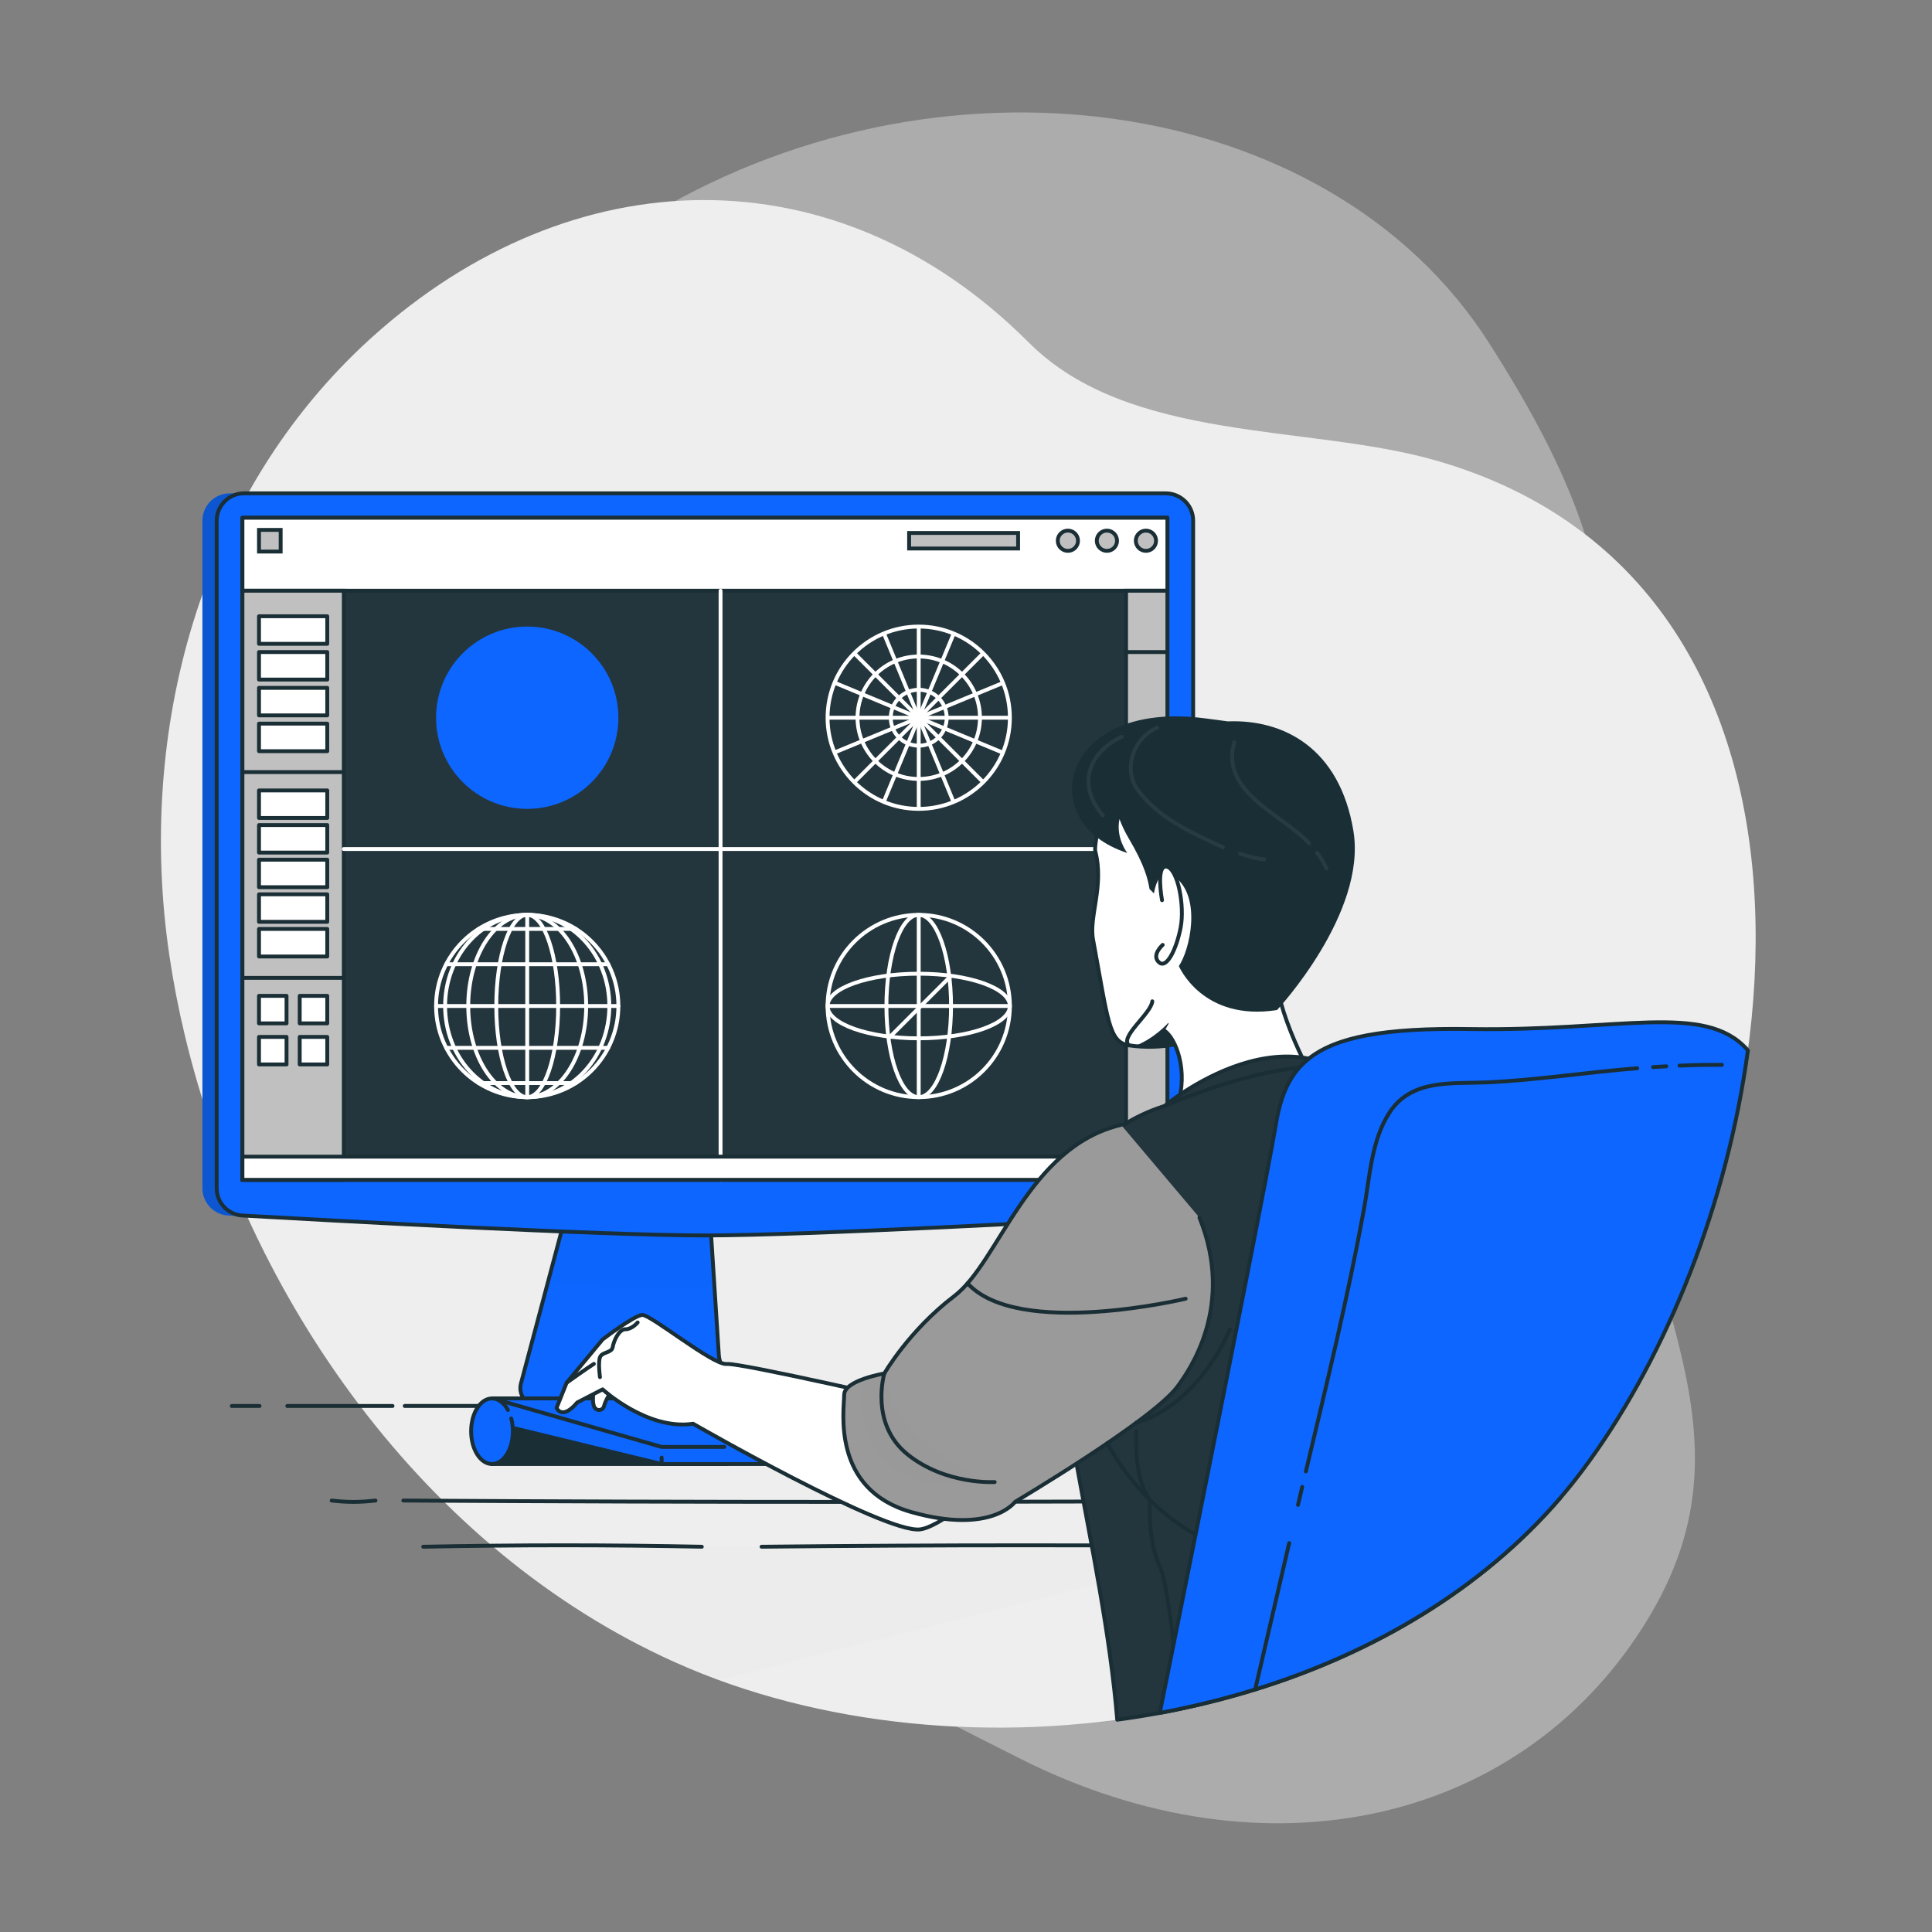 <svg width="667" height="667" viewBox="0 0 667 667" fill="none" xmlns="http://www.w3.org/2000/svg">
<rect x="0" y="0" width="667" height="667" fill="#808080" stroke="none"/>
<g clip-path="url(#clip0_8:5)">
<g opacity="0.7">
<g opacity="0.7">
<path opacity="0.7" d="M90.575 222.781C90.575 222.781 53.406 318.764 105.638 415.452C157.868 512.141 265.476 563.188 351.596 606.851C437.716 650.512 527.144 629.249 569.642 557.733C612.138 486.217 553.848 435.161 553.779 333.175C553.711 231.188 569.042 204.187 513.828 118.023C458.615 31.86 323.083 12.789 220.63 76.695C118.174 140.6 90.575 222.781 90.575 222.781Z" fill="white"/>
</g>
</g>
<path d="M127.813 116.986C128.061 116.76 128.31 116.535 128.559 116.31C197.318 54.396 288.646 51.606 355.177 118.252C389.854 152.988 451.427 146.342 495.479 158.906C647.371 202.226 621.11 408.312 546.081 507.934C478.374 597.832 331.671 618.142 233.106 573.91C146.494 535.042 85.508 448.21 63.804 357.418C61.627 348.314 59.838 339.116 58.47 329.855C47.053 252.566 68.982 170.483 127.813 116.986Z" fill="#EEEEEE"/>
<g opacity="0.3">
<g opacity="0.3">
<g opacity="0.3">
<g opacity="0.7">
<g opacity="0.7">
<path opacity="0.7" d="M429.293 533.987L248.253 580.054C243.093 578.174 238.04 576.12 233.106 573.906C210.293 563.667 189.266 550.107 170.253 534.014C170.24 534.014 170.24 534.014 170.226 533.987H429.293Z" fill="black"/>
</g>
</g>
</g>
</g>
</g>
<path d="M268.493 479.201V483.346C268.493 484.481 267.573 485.399 266.44 485.399H185.827C181.76 485.399 178.8 481.547 179.853 477.614L189.267 442.267L202.373 393.04H243.36L244.773 415.119L246.627 443.786L248.16 467.693C248.493 473.013 252.907 477.147 258.227 477.147H266.44C267.573 477.147 268.493 478.066 268.493 479.201Z" fill="#0C66FF"/>
<g opacity="0.3">
<g opacity="0.3">
<g opacity="0.3">
<g opacity="0.7">
<g opacity="0.7">
<path opacity="0.7" d="M246.627 443.786C227.84 445.6 209.654 444.6 195.867 443.066C193.534 442.826 191.334 442.546 189.267 442.266L202.374 393.04H243.36L244.774 415.12L246.627 443.786Z" fill="black"/>
</g>
</g>
</g>
</g>
</g>
<path d="M268.493 479.201V483.346C268.493 484.481 267.573 485.399 266.44 485.399H185.827C181.76 485.399 178.8 481.547 179.853 477.614L189.267 442.267L202.373 393.04H243.36L244.773 415.119L246.627 443.786L248.16 467.693C248.493 473.013 252.907 477.147 258.227 477.147H266.44C267.573 477.147 268.493 478.066 268.493 479.201Z" stroke="#1A2E35" stroke-width="1.333" stroke-miterlimit="10" stroke-linecap="round" stroke-linejoin="round"/>
<path d="M407.001 410.221C407.001 415.228 403.099 419.363 398.1 419.645C368.6 421.317 273.891 426.523 238.441 426.523C202.991 426.523 108.281 421.317 78.781 419.645C73.783 419.363 69.881 415.228 69.881 410.221V179.76C69.881 174.547 74.108 170.32 79.321 170.32H397.56C402.775 170.32 407.001 174.547 407.001 179.76V410.221Z" fill="#0C56D2"/>
<path d="M411.925 410.221C411.925 415.228 408.022 419.363 403.025 419.645C373.523 421.317 278.814 426.523 243.365 426.523C207.915 426.523 113.206 421.317 83.704 419.645C78.706 419.363 74.805 415.228 74.805 410.221V179.76C74.805 174.547 79.031 170.32 84.245 170.32H402.485C407.698 170.32 411.925 174.547 411.925 179.76V410.221Z" fill="#0C66FF"/>
<path d="M411.925 410.221C411.925 415.228 408.022 419.363 403.025 419.645C373.523 421.317 278.814 426.523 243.365 426.523C207.915 426.523 113.206 421.317 83.704 419.645C78.706 419.363 74.805 415.228 74.805 410.221V179.76C74.805 174.547 79.031 170.32 84.245 170.32H402.485C407.698 170.32 411.925 174.547 411.925 179.76V410.221Z" stroke="#1A2E35" stroke-width="1.333" stroke-miterlimit="10" stroke-linecap="round" stroke-linejoin="round"/>
<path d="M403.029 407.32H83.699V178.751H403.029V407.32Z" fill="#1A2E35" stroke="#1A2E35" stroke-width="1.333" stroke-miterlimit="10" stroke-linecap="round" stroke-linejoin="round"/>
<g opacity="0.2">
<path opacity="0.2" d="M403.029 407.32H83.699V178.751H403.029V407.32Z" fill="white"/>
</g>
<path d="M403.029 203.94H83.699V178.751H403.029V203.94Z" fill="white" stroke="#1A2E35" stroke-width="1.333" stroke-miterlimit="10" stroke-linecap="round" stroke-linejoin="round"/>
<path d="M83.7 407.32H118.696V203.939H83.7V407.32Z" fill="#C0C0C0" stroke="#1A2E35" stroke-width="1.333" stroke-miterlimit="10"/>
<path d="M248.764 203.939V407.321" stroke="white" stroke-width="1.333" stroke-miterlimit="10" stroke-linecap="round" stroke-linejoin="round"/>
<path d="M118.696 293.117H403.029" stroke="white" stroke-width="1.333" stroke-miterlimit="10" stroke-linecap="round" stroke-linejoin="round"/>
<path d="M399.113 186.683C399.113 188.614 397.549 190.178 395.619 190.178C393.689 190.178 392.125 188.614 392.125 186.683C392.125 184.754 393.689 183.188 395.619 183.188C397.549 183.188 399.113 184.754 399.113 186.683Z" fill="#C0C0C0"/>
<path d="M399.113 186.683C399.113 188.614 397.549 190.178 395.619 190.178C393.689 190.178 392.125 188.614 392.125 186.683C392.125 184.754 393.689 183.188 395.619 183.188C397.549 183.188 399.113 184.754 399.113 186.683Z" stroke="#1A2E35" stroke-width="1.333" stroke-miterlimit="10"/>
<path d="M385.642 186.683C385.642 188.614 384.077 190.178 382.147 190.178C380.217 190.178 378.653 188.614 378.653 186.683C378.653 184.754 380.217 183.188 382.147 183.188C384.077 183.188 385.642 184.754 385.642 186.683Z" fill="#C0C0C0"/>
<path d="M385.642 186.683C385.642 188.614 384.077 190.178 382.147 190.178C380.217 190.178 378.653 188.614 378.653 186.683C378.653 184.754 380.217 183.188 382.147 183.188C384.077 183.188 385.642 184.754 385.642 186.683Z" stroke="#1A2E35" stroke-width="1.333" stroke-miterlimit="10"/>
<path d="M372.169 186.683C372.169 188.614 370.604 190.178 368.675 190.178C366.745 190.178 365.18 188.614 365.18 186.683C365.18 184.754 366.745 183.188 368.675 183.188C370.604 183.188 372.169 184.754 372.169 186.683Z" fill="#C0C0C0"/>
<path d="M372.169 186.683C372.169 188.614 370.604 190.178 368.675 190.178C366.745 190.178 365.18 188.614 365.18 186.683C365.18 184.754 366.745 183.188 368.675 183.188C370.604 183.188 372.169 184.754 372.169 186.683Z" stroke="#1A2E35" stroke-width="1.333" stroke-miterlimit="10"/>
<path d="M112.979 222.267H89.419V212.763H112.979V222.267Z" fill="white" stroke="#1A2E35" stroke-width="1.333" stroke-miterlimit="10" stroke-linecap="round" stroke-linejoin="round"/>
<path d="M112.979 234.621H89.419V225.117H112.979V234.621Z" fill="white" stroke="#1A2E35" stroke-width="1.333" stroke-miterlimit="10" stroke-linecap="round" stroke-linejoin="round"/>
<path d="M112.979 246.977H89.419V237.473H112.979V246.977Z" fill="white" stroke="#1A2E35" stroke-width="1.333" stroke-miterlimit="10" stroke-linecap="round" stroke-linejoin="round"/>
<path d="M112.979 259.333H89.419V249.829H112.979V259.333Z" fill="white" stroke="#1A2E35" stroke-width="1.333" stroke-miterlimit="10" stroke-linecap="round" stroke-linejoin="round"/>
<path d="M112.979 282.388H89.419V272.884H112.979V282.388Z" fill="white" stroke="#1A2E35" stroke-width="1.333" stroke-miterlimit="10" stroke-linecap="round" stroke-linejoin="round"/>
<path d="M112.979 294.344H89.419V284.84H112.979V294.344Z" fill="white" stroke="#1A2E35" stroke-width="1.333" stroke-miterlimit="10" stroke-linecap="round" stroke-linejoin="round"/>
<path d="M112.979 306.3H89.419V296.796H112.979V306.3Z" fill="white" stroke="#1A2E35" stroke-width="1.333" stroke-miterlimit="10" stroke-linecap="round" stroke-linejoin="round"/>
<path d="M112.979 318.256H89.419V308.752H112.979V318.256Z" fill="white" stroke="#1A2E35" stroke-width="1.333" stroke-miterlimit="10" stroke-linecap="round" stroke-linejoin="round"/>
<path d="M112.979 330.212H89.419V320.708H112.979V330.212Z" fill="white" stroke="#1A2E35" stroke-width="1.333" stroke-miterlimit="10" stroke-linecap="round" stroke-linejoin="round"/>
<path d="M98.921 353.311H89.417V343.807H98.921V353.311Z" fill="white" stroke="#1A2E35" stroke-width="1.333" stroke-miterlimit="10" stroke-linecap="round" stroke-linejoin="round"/>
<path d="M112.979 353.311H103.475V343.807H112.979V353.311Z" fill="white" stroke="#1A2E35" stroke-width="1.333" stroke-miterlimit="10" stroke-linecap="round" stroke-linejoin="round"/>
<path d="M98.921 367.487H89.417V357.983H98.921V367.487Z" fill="white" stroke="#1A2E35" stroke-width="1.333" stroke-miterlimit="10" stroke-linecap="round" stroke-linejoin="round"/>
<path d="M112.979 367.487H103.475V357.983H112.979V367.487Z" fill="white" stroke="#1A2E35" stroke-width="1.333" stroke-miterlimit="10" stroke-linecap="round" stroke-linejoin="round"/>
<path d="M83.7 266.564H118.696" stroke="#1A2E35" stroke-width="1.333" stroke-miterlimit="10" stroke-linecap="round" stroke-linejoin="round"/>
<path d="M83.7 337.598H118.696" stroke="#1A2E35" stroke-width="1.333" stroke-miterlimit="10" stroke-linecap="round" stroke-linejoin="round"/>
<path d="M313.861 189.364H351.488V184.001H313.861V189.364Z" fill="#C0C0C0" stroke="#1A2E35" stroke-width="1.333" stroke-miterlimit="10"/>
<path d="M96.893 190.421H89.417V182.945H96.893V190.421Z" fill="#C0C0C0" stroke="#1A2E35" stroke-width="1.333" stroke-miterlimit="10"/>
<path d="M213.489 247.784C213.489 265.165 199.398 279.256 182.017 279.256C164.634 279.256 150.545 265.165 150.545 247.784C150.545 230.401 164.634 216.312 182.017 216.312C199.398 216.312 213.489 230.401 213.489 247.784Z" fill="#0C66FF"/>
<g opacity="0.5">
<g opacity="0.5">
<path opacity="0.5" d="M192.156 240.165C192.156 250.393 183.864 258.685 173.636 258.685C163.408 258.685 155.116 250.393 155.116 240.165C155.116 229.937 163.408 221.645 173.636 221.645C183.864 221.645 192.156 229.937 192.156 240.165Z" fill="#0C66FF"/>
</g>
</g>
<path d="M403.029 399.311H83.699V407.32H403.029V399.311Z" fill="white" stroke="#1A2E35" stroke-width="1.333" stroke-miterlimit="10" stroke-linecap="round" stroke-linejoin="round"/>
<path d="M388.761 399.311H403.029V203.939H388.761V399.311Z" fill="#C0C0C0" stroke="#1A2E35" stroke-width="1.333" stroke-miterlimit="10"/>
<path d="M388.762 225.118H403.03" stroke="#1A2E35" stroke-width="1.333" stroke-miterlimit="10" stroke-linecap="round" stroke-linejoin="round"/>
<path d="M388.762 269.025H403.03" stroke="#1A2E35" stroke-width="1.333" stroke-miterlimit="10" stroke-linecap="round" stroke-linejoin="round"/>
<path d="M388.762 312.934H403.03" stroke="#1A2E35" stroke-width="1.333" stroke-miterlimit="10" stroke-linecap="round" stroke-linejoin="round"/>
<path d="M348.652 247.784C348.652 265.165 334.562 279.256 317.18 279.256C299.799 279.256 285.708 265.165 285.708 247.784C285.708 230.401 299.799 216.312 317.18 216.312C334.562 216.312 348.652 230.401 348.652 247.784Z" stroke="white" stroke-width="1.333" stroke-miterlimit="10"/>
<path d="M285.708 247.784H348.652" stroke="white" stroke-width="1.333" stroke-miterlimit="10"/>
<path d="M317.18 216.311V279.257" stroke="white" stroke-width="1.333" stroke-miterlimit="10"/>
<path d="M294.926 225.529L339.435 270.039" stroke="white" stroke-width="1.333" stroke-miterlimit="10"/>
<path d="M339.435 225.529L294.926 270.039" stroke="white" stroke-width="1.333" stroke-miterlimit="10"/>
<path d="M288.118 235.704L346.242 259.863" stroke="white" stroke-width="1.333" stroke-miterlimit="10"/>
<path d="M329.26 218.721L305.101 276.845" stroke="white" stroke-width="1.333" stroke-miterlimit="10"/>
<path d="M305.172 218.692L329.189 276.875" stroke="white" stroke-width="1.333" stroke-miterlimit="10"/>
<path d="M346.272 235.775L288.089 259.792" stroke="white" stroke-width="1.333" stroke-miterlimit="10"/>
<path d="M338.318 247.784C338.318 259.457 328.854 268.921 317.18 268.921C305.507 268.921 296.043 259.457 296.043 247.784C296.043 236.111 305.507 226.647 317.18 226.647C328.854 226.647 338.318 236.111 338.318 247.784Z" stroke="white" stroke-width="1.333" stroke-miterlimit="10"/>
<path d="M326.833 247.784C326.833 253.115 322.511 257.436 317.181 257.436C311.85 257.436 307.527 253.115 307.527 247.784C307.527 242.453 311.85 238.132 317.181 238.132C322.511 238.132 326.833 242.453 326.833 247.784Z" stroke="white" stroke-width="1.333" stroke-miterlimit="10"/>
<path d="M213.489 347.314C213.489 329.933 199.398 315.842 182.017 315.842C164.634 315.842 150.545 329.933 150.545 347.314C150.545 364.695 164.634 378.786 182.017 378.786C199.398 378.786 213.489 364.695 213.489 347.314Z" stroke="white" stroke-width="1.333" stroke-miterlimit="10" stroke-linecap="round" stroke-linejoin="round"/>
<path d="M150.544 347.314H213.488" stroke="white" stroke-width="1.333" stroke-miterlimit="10" stroke-linecap="round" stroke-linejoin="round"/>
<path d="M182.017 315.841V378.786" stroke="white" stroke-width="1.333" stroke-miterlimit="10" stroke-linecap="round" stroke-linejoin="round"/>
<path d="M192.697 347.314C192.697 364.695 187.916 378.786 182.017 378.786C176.117 378.786 171.336 364.695 171.336 347.314C171.336 329.933 176.117 315.842 182.017 315.842C187.916 315.842 192.697 329.933 192.697 347.314Z" stroke="white" stroke-width="1.333" stroke-miterlimit="10" stroke-linecap="round" stroke-linejoin="round"/>
<path d="M202.377 347.314C202.377 364.695 193.261 378.786 182.017 378.786C170.772 378.786 161.657 364.695 161.657 347.314C161.657 329.933 170.772 315.842 182.017 315.842C193.261 315.842 202.377 329.933 202.377 347.314Z" stroke="white" stroke-width="1.333" stroke-miterlimit="10" stroke-linecap="round" stroke-linejoin="round"/>
<path d="M210.365 347.314C210.365 364.695 197.673 378.786 182.017 378.786C166.36 378.786 153.668 364.695 153.668 347.314C153.668 329.933 166.36 315.842 182.017 315.842C197.673 315.842 210.365 329.933 210.365 347.314Z" stroke="white" stroke-width="1.333" stroke-miterlimit="10" stroke-linecap="round" stroke-linejoin="round"/>
<path d="M154.046 332.879H209.982" stroke="white" stroke-width="1.333" stroke-miterlimit="10" stroke-linecap="round" stroke-linejoin="round"/>
<path d="M165.21 320.708H198.822" stroke="white" stroke-width="1.333" stroke-miterlimit="10" stroke-linecap="round" stroke-linejoin="round"/>
<path d="M154.046 361.749H209.982" stroke="white" stroke-width="1.333" stroke-miterlimit="10" stroke-linecap="round" stroke-linejoin="round"/>
<path d="M165.21 373.919H198.822" stroke="white" stroke-width="1.333" stroke-miterlimit="10" stroke-linecap="round" stroke-linejoin="round"/>
<path d="M348.652 347.314C348.652 364.695 334.562 378.786 317.18 378.786C299.799 378.786 285.708 364.695 285.708 347.314C285.708 329.933 299.799 315.842 317.18 315.842C334.562 315.842 348.652 329.933 348.652 347.314Z" stroke="white" stroke-width="1.333" stroke-miterlimit="10"/>
<path d="M328.339 347.314C328.339 364.695 323.343 378.786 317.18 378.786C311.019 378.786 306.023 364.695 306.023 347.314C306.023 329.933 311.019 315.842 317.18 315.842C323.343 315.842 328.339 329.933 328.339 347.314Z" stroke="white" stroke-width="1.333" stroke-miterlimit="10"/>
<path d="M317.18 358.471C299.799 358.471 285.708 353.477 285.708 347.314C285.708 341.151 299.799 336.157 317.18 336.157C334.562 336.157 348.652 341.151 348.652 347.314C348.652 353.477 334.562 358.471 317.18 358.471Z" stroke="white" stroke-width="1.333" stroke-miterlimit="10"/>
<path d="M306.746 358.471L328.338 336.881" stroke="white" stroke-width="1.333" stroke-miterlimit="10"/>
<path d="M285.708 347.314H348.652" stroke="white" stroke-width="1.333" stroke-miterlimit="10"/>
<path d="M317.18 315.841V378.786" stroke="white" stroke-width="1.333" stroke-miterlimit="10"/>
<path d="M139.736 485.397H454.511C349.544 485.341 244.478 485.337 139.736 485.38V485.397Z" fill="white"/>
<path d="M139.736 485.397H454.511C349.544 485.341 244.478 485.337 139.736 485.38V485.397Z" stroke="#1A2E35" stroke-width="1.333" stroke-miterlimit="10" stroke-linecap="round" stroke-linejoin="round"/>
<path d="M135.516 485.381C123.408 485.387 111.286 485.391 99.187 485.397H135.516V485.381Z" fill="white"/>
<path d="M135.516 485.381C123.408 485.387 111.286 485.391 99.187 485.397H135.516V485.381Z" stroke="#1A2E35" stroke-width="1.333" stroke-miterlimit="10" stroke-linecap="round" stroke-linejoin="round"/>
<path d="M80.015 485.397H89.612Z" fill="white"/>
<path d="M80.015 485.397H89.612" stroke="#1A2E35" stroke-width="1.333" stroke-miterlimit="10" stroke-linecap="round" stroke-linejoin="round"/>
<path d="M169.861 505.439H251.267V488.805L170.055 489.86L169.861 505.439Z" fill="#1A2E35"/>
<path d="M169.861 505.439H251.267V488.805L170.055 489.86L169.861 505.439Z" stroke="#1A2E35" stroke-width="1.333" stroke-miterlimit="10" stroke-linecap="round" stroke-linejoin="round"/>
<path d="M406.694 505.439H228.429L174.433 492.323L170.055 482.795H323.374L406.694 499.535V505.439Z" fill="#0C66FF"/>
<path d="M406.694 505.439H228.429L174.433 492.323L170.055 482.795H323.374L406.694 499.535V505.439Z" stroke="#1A2E35" stroke-width="1.333" stroke-miterlimit="10" stroke-linecap="round" stroke-linejoin="round"/>
<path d="M257.07 499.535H406.694L323.375 482.794H170.055L228.43 499.535H250.036" fill="#0C66FF"/>
<path d="M257.07 499.535H406.694L323.375 482.794H170.055L228.43 499.535H250.036" stroke="#1A2E35" stroke-width="1.333" stroke-miterlimit="10" stroke-linecap="round" stroke-linejoin="round"/>
<path d="M228.429 503.224V505.439" stroke="#1A2E35" stroke-width="1.333" stroke-miterlimit="10" stroke-linecap="round" stroke-linejoin="round"/>
<path d="M176.503 489.71C176.867 491.064 177.07 492.554 177.07 494.116C177.07 500.37 173.842 505.439 169.861 505.439C165.879 505.439 162.651 500.37 162.651 494.116C162.651 487.863 165.879 482.794 169.861 482.794C172.062 482.794 174.033 484.344 175.355 486.786" fill="#0C66FF"/>
<path d="M176.503 489.71C176.867 491.064 177.07 492.554 177.07 494.116C177.07 500.37 173.842 505.439 169.861 505.439C165.879 505.439 162.651 500.37 162.651 494.116C162.651 487.863 165.879 482.794 169.861 482.794C172.062 482.794 174.033 484.344 175.355 486.786" stroke="#1A2E35" stroke-width="1.333" stroke-miterlimit="10" stroke-linecap="round" stroke-linejoin="round"/>
<path d="M139.249 518.044C241.333 518.667 345.333 518.667 448.542 518.044Z" fill="white"/>
<path d="M139.249 518.044C241.333 518.667 345.333 518.667 448.542 518.044" stroke="#1A2E35" stroke-width="1.333" stroke-miterlimit="10" stroke-linecap="round" stroke-linejoin="round"/>
<path d="M114.505 518.044C120 518.667 124 518.667 129.633 518.044Z" fill="white"/>
<path d="M114.505 518.044C120 518.667 124 518.667 129.633 518.044" stroke="#1A2E35" stroke-width="1.333" stroke-miterlimit="10" stroke-linecap="round" stroke-linejoin="round"/>
<path d="M262.919 533.992C324.001 533.333 384.001 533.333 445.026 533.992Z" fill="white"/>
<path d="M262.919 533.992C324.001 533.333 384.001 533.333 445.026 533.992" stroke="#1A2E35" stroke-width="1.333" stroke-miterlimit="10" stroke-linecap="round" stroke-linejoin="round"/>
<path d="M146.124 533.992C178.667 533.333 210.667 533.333 242.288 533.992Z" fill="white"/>
<path d="M146.124 533.992C178.667 533.333 210.667 533.333 242.288 533.992" stroke="#1A2E35" stroke-width="1.333" stroke-miterlimit="10" stroke-linecap="round" stroke-linejoin="round"/>
<path d="M408.151 360.065C402.738 361.326 397.18 361.73 391.667 361.134C391.03 361.06 390.396 360.972 389.762 360.884C382.764 359.822 382.584 352.492 377.367 324.398C375.875 316.365 381.256 305.938 378.14 293.893C377.488 291.352 381.652 272.262 387.362 266.086C405.927 246.01 448.615 249.789 455.819 276.722C466.372 316.192 439.546 352.701 408.151 360.065Z" fill="white"/>
<path d="M408.151 360.065C402.738 361.326 397.18 361.73 391.667 361.134C391.03 361.06 390.396 360.972 389.762 360.884C382.764 359.822 382.584 352.492 377.367 324.398C375.875 316.365 381.256 305.938 378.14 293.893C377.488 291.352 381.652 272.262 387.362 266.086C405.927 246.01 448.615 249.789 455.819 276.722C466.372 316.192 439.546 352.701 408.151 360.065Z" stroke="#1A2E35" stroke-width="1.333" stroke-miterlimit="10" stroke-linecap="round" stroke-linejoin="round"/>
<path d="M397.82 345.686C397.408 349.966 386.36 358.038 389.756 360.879" stroke="#1A2E35" stroke-width="1.333" stroke-miterlimit="10" stroke-linecap="round" stroke-linejoin="round"/>
<path d="M408.151 360.065C402.738 361.326 397.18 361.73 391.667 361.134C398.483 358.641 403.31 353.145 403.31 353.145L408.151 360.065Z" fill="#1A2E35"/>
<path d="M205.025 479.663C205.025 479.663 204.323 483.401 205.025 485.4C205.729 487.4 208.191 487.092 208.543 485.4C208.893 483.707 211.356 479.663 211.356 479.663" fill="white"/>
<path d="M205.025 479.663C205.025 479.663 204.323 483.401 205.025 485.4C205.729 487.4 208.191 487.092 208.543 485.4C208.893 483.707 211.356 479.663 211.356 479.663" stroke="#1A2E35" stroke-width="1.333" stroke-miterlimit="10" stroke-linecap="round" stroke-linejoin="round"/>
<path d="M317.18 484.609C317.18 484.609 255.62 470.444 250.875 470.903C246.13 471.361 224.598 453.764 221.722 453.964C218.847 454.161 208.042 462.436 208.042 462.436L195.631 477.367L192.155 486.051C192.155 486.051 193.935 490.499 199.274 484.193L208.042 479.665C208.042 479.665 223.534 493.901 239.28 491.528C239.28 491.528 305.087 529.317 317.542 528.015C329.998 526.712 372.092 484.193 372.092 484.193L317.18 484.609Z" fill="white"/>
<path d="M317.18 484.609C317.18 484.609 255.62 470.444 250.875 470.903C246.13 471.361 224.598 453.764 221.722 453.964C218.847 454.161 208.042 462.436 208.042 462.436L195.631 477.367L192.155 486.051C192.155 486.051 193.935 490.499 199.274 484.193L208.042 479.665C208.042 479.665 223.534 493.901 239.28 491.528C239.28 491.528 305.087 529.317 317.542 528.015C329.998 526.712 372.092 484.193 372.092 484.193L317.18 484.609Z" stroke="#1A2E35" stroke-width="1.333" stroke-miterlimit="10" stroke-linecap="round" stroke-linejoin="round"/>
<path d="M402.068 355.862C405.88 358.514 410.45 369.57 406.461 381.817L456.525 377.993C456.525 377.993 443.65 357.471 440.593 339.001C437.533 320.53 414.41 334.074 414.41 334.074" fill="white"/>
<path d="M402.068 355.862C405.88 358.514 410.45 369.57 406.461 381.817L456.525 377.993C456.525 377.993 443.65 357.471 440.593 339.001C437.533 320.53 414.41 334.074 414.41 334.074" stroke="#1A2E35" stroke-width="1.333" stroke-miterlimit="10" stroke-linecap="round" stroke-linejoin="round"/>
<path d="M467.238 286.8C462.476 258.295 443.216 248.291 423.901 249.045C423.901 249.045 420.776 248.628 416.336 248.04C387.044 244.156 372.86 256.697 370.5 268.519C368.797 277.053 372.48 288.925 389.204 294.496C389.204 294.496 385.12 289.365 386.49 282.767C387.286 284.919 388.324 287.157 389.688 289.46C395.274 298.904 396.268 303.511 396.872 306.953L398.38 308.423C399.105 304.403 401.014 299.035 405.946 302.997C414.821 310.128 410.77 328.013 406.981 333.52C406.981 333.52 415.058 352.748 440.885 348.707C440.885 348.707 472 315.305 467.238 286.8" fill="#1A2E35"/>
<path d="M401.173 310.785C401.173 310.785 398.915 298.506 402.776 299.198C406.639 299.89 409.055 312.765 407.607 320.209C406.157 327.651 402.793 334.667 400.093 332.206C397.396 329.746 401.404 326.217 401.404 326.217" fill="white"/>
<path d="M401.173 310.785C401.173 310.785 398.915 298.506 402.776 299.198C406.639 299.89 409.055 312.765 407.607 320.209C406.157 327.651 402.793 334.667 400.093 332.206C397.396 329.746 401.404 326.217 401.404 326.217" stroke="#1A2E35" stroke-width="1.333" stroke-miterlimit="10" stroke-linecap="round" stroke-linejoin="round"/>
<path d="M538.654 517.147C511.614 548.6 474.347 570.56 433.334 583.267C424.852 585.894 416.214 588.119 407.466 589.959C405.12 590.452 402.76 590.92 400.4 591.359C395.519 592.267 390.626 593.04 385.707 593.707C383.254 564.227 376.814 533.746 371.654 505.307C370.572 499.32 369.547 493.412 368.614 487.64C368.44 486.494 368.254 485.346 368.079 484.214C366.412 473.334 365.16 462.906 364.64 453.119C363.174 424.679 368.014 401.641 387.374 388.733C391.56 385.934 396.44 383.614 402.067 381.814C402.067 381.814 402.079 381.814 402.094 381.799C402.334 381.587 404.292 379.987 407.48 377.827C415.84 372.2 432.72 362.814 449.56 365.107C450.32 365.214 451.079 365.334 451.84 365.494C454.894 366.107 457.934 367.132 460.906 368.654C460.906 368.654 473.494 370.587 486.774 376.959C495.814 381.307 505.147 387.72 511.067 396.987C520.239 411.346 531.519 473.132 538.654 517.147Z" fill="#23363D"/>
<g opacity="0.3">
<g opacity="0.3">
<g opacity="0.3">
<g opacity="0.7">
<g opacity="0.7">
<path opacity="0.7" d="M416.453 458.921C416.453 458.921 408.626 501.399 393.8 514.239C393.8 514.239 387.733 527.587 376.573 531.761C374.921 522.814 373.226 513.959 371.653 505.307C370.573 499.321 369.546 493.413 368.613 487.641C368.44 486.494 368.254 485.346 368.08 484.214C367.906 483.041 367.72 481.881 367.56 480.721L416.453 458.921Z" fill="black"/>
</g>
</g>
</g>
</g>
</g>
<g opacity="0.3">
<g opacity="0.3">
<g opacity="0.3">
<g opacity="0.7">
<g opacity="0.7">
<path opacity="0.7" d="M538.654 517.147C511.614 548.6 474.347 570.56 433.334 583.267C424.852 585.894 416.214 588.119 407.466 589.959C405.12 590.452 402.76 590.92 400.4 591.359C398.28 591.76 396.16 592.119 394.026 592.466C396.186 568.132 400.48 532.654 407.466 528.054C407.466 528.054 412.934 489.427 418.72 469.746C430.12 431.001 412.947 393.012 447.014 376.867C429.6 378.827 416.667 376.227 416.667 376.227C422.654 371.626 435.814 367.654 448.974 365.041H448.987C449.174 365.054 449.374 365.079 449.56 365.107C450.32 365.214 451.079 365.334 451.84 365.494C454.894 366.107 457.934 367.132 460.906 368.654C460.906 368.654 473.494 370.587 486.774 376.959C495.814 381.307 505.147 387.72 511.067 396.987C520.239 411.346 531.519 473.132 538.654 517.147Z" fill="black"/>
</g>
</g>
</g>
</g>
</g>
<path d="M538.654 517.147C511.614 548.6 474.347 570.56 433.334 583.267C424.852 585.894 416.214 588.119 407.466 589.959C405.12 590.452 402.76 590.92 400.4 591.359C395.519 592.267 390.626 593.04 385.707 593.707C383.254 564.227 376.814 533.746 371.654 505.307C370.572 499.32 369.547 493.412 368.614 487.64C368.44 486.494 368.254 485.346 368.079 484.214C366.412 473.334 365.16 462.906 364.64 453.119C363.174 424.679 368.014 401.641 387.374 388.733C391.56 385.934 396.44 383.614 402.067 381.814C402.067 381.814 402.079 381.814 402.094 381.799C402.334 381.587 404.292 379.987 407.48 377.827C415.84 372.2 432.72 362.814 449.56 365.107C450.32 365.214 451.079 365.334 451.84 365.494C454.894 366.107 457.934 367.132 460.906 368.654C460.906 368.654 473.494 370.587 486.774 376.959C495.814 381.307 505.147 387.72 511.067 396.987C520.239 411.346 531.519 473.132 538.654 517.147Z" stroke="#1A2E35" stroke-width="1.333" stroke-miterlimit="10" stroke-linecap="round" stroke-linejoin="round"/>
<path d="M387.038 388.346C354.748 396.01 345.01 435.636 329.427 447.476C313.843 459.317 305.302 474.181 305.302 474.181C305.302 474.181 291.443 476.504 291.443 481.545C291.443 486.586 286.822 514.16 314.598 522.013C342.375 529.865 350.448 518.488 350.448 518.488C350.448 518.488 397.79 490.397 406.46 478.753C410.796 472.93 426.366 450.681 414.096 420.373" fill="#9A9A9A"/>
<g opacity="0.3">
<g opacity="0.3">
<g opacity="0.3">
<g opacity="0.7">
<g opacity="0.7">
<path opacity="0.7" d="M341.746 511.693C298.639 518.267 296.214 490.279 297.574 476.267C301.294 474.853 305.306 474.186 305.306 474.186C305.306 474.186 305.733 473.441 306.574 472.161C301.987 494.761 341.746 511.693 341.746 511.693Z" fill="black"/>
</g>
</g>
</g>
</g>
</g>
<path d="M387.038 388.346C354.748 396.01 345.01 435.636 329.427 447.476C313.843 459.317 305.302 474.181 305.302 474.181C305.302 474.181 291.443 476.504 291.443 481.545C291.443 486.586 286.822 514.16 314.598 522.013C342.375 529.865 350.448 518.488 350.448 518.488C350.448 518.488 397.79 490.397 406.46 478.753C410.796 472.93 426.366 450.681 414.096 420.373" stroke="#1A2E35" stroke-width="1.333" stroke-miterlimit="10" stroke-linecap="round" stroke-linejoin="round"/>
<path d="M207.135 475.443C207.135 475.443 206.433 470.52 207.135 468.585C207.838 466.652 211.179 467.18 211.531 465.069C211.883 462.96 213.641 458.915 215.927 458.915C218.213 458.915 220.146 456.561 220.146 456.561" stroke="#1A2E35" stroke-width="1.333" stroke-miterlimit="10" stroke-linecap="round" stroke-linejoin="round"/>
<path d="M195.631 477.367C195.631 477.367 203.155 471.997 205.025 470.871" stroke="#1A2E35" stroke-width="1.333" stroke-miterlimit="10" stroke-linecap="round" stroke-linejoin="round"/>
<path d="M409.333 448.366C409.333 448.366 351.537 462.21 334.027 443.055" stroke="#1A2E35" stroke-width="1.333" stroke-miterlimit="10" stroke-linecap="round" stroke-linejoin="round"/>
<path d="M305.302 474.181C305.302 474.181 300.146 491.544 313.333 502.132C326.521 512.717 343.399 511.662 343.399 511.662" stroke="#1A2E35" stroke-width="1.333" stroke-miterlimit="10" stroke-linecap="round" stroke-linejoin="round"/>
<path d="M402.068 381.816C402.068 381.816 439.281 365.479 460.908 368.655" stroke="#1A2E35" stroke-width="1.333" stroke-miterlimit="10" stroke-linecap="round" stroke-linejoin="round"/>
<path d="M424.63 458.915C424.63 458.915 414.34 484.643 392.321 491.165" stroke="#1A2E35" stroke-width="1.333" stroke-miterlimit="10" stroke-linecap="round" stroke-linejoin="round"/>
<path d="M382.348 498.212C382.348 498.212 398.257 531.707 434.916 537.51" stroke="#1A2E35" stroke-width="1.333" stroke-miterlimit="10" stroke-linecap="round" stroke-linejoin="round"/>
<path d="M407.466 589.96C406.893 583.386 406.106 575.293 405.201 567.534V567.52C403.786 555.481 402.094 544.24 400.359 540.68C396.147 531.974 397.013 517.868 397.013 517.868C391.026 509.814 392.321 494.12 392.321 494.12" stroke="#1A2E35" stroke-width="1.333" stroke-miterlimit="10" stroke-linecap="round" stroke-linejoin="round"/>
<g opacity="0.4">
<g opacity="0.4">
<path opacity="0.4" d="M428.113 294.718C430.808 295.603 433.596 296.398 436.424 296.711" stroke="white" stroke-width="1.333" stroke-miterlimit="10" stroke-linecap="round" stroke-linejoin="round"/>
</g>
<g opacity="0.4">
<path opacity="0.4" d="M399.5 251.217C391.432 254.677 387.757 265.04 392.429 272.185C399.5 282.241 411.063 287.371 422.243 292.525" stroke="white" stroke-width="1.333" stroke-miterlimit="10" stroke-linecap="round" stroke-linejoin="round"/>
</g>
<g opacity="0.4">
<path opacity="0.4" d="M387.237 254.377C375.457 259.929 371.872 271.288 380.757 281.508" stroke="white" stroke-width="1.333" stroke-miterlimit="10" stroke-linecap="round" stroke-linejoin="round"/>
</g>
<g opacity="0.4">
<path opacity="0.4" d="M454.694 294.422C455.959 296.094 457.138 297.889 457.934 299.837" stroke="white" stroke-width="1.333" stroke-miterlimit="10" stroke-linecap="round" stroke-linejoin="round"/>
</g>
<g opacity="0.4">
<path opacity="0.4" d="M426.158 256.247C421.028 273.46 442.806 281.24 451.952 291.149" stroke="white" stroke-width="1.333" stroke-miterlimit="10" stroke-linecap="round" stroke-linejoin="round"/>
</g>
</g>
<path d="M603.44 362.68C603.2 364.4 602.96 366.106 602.692 367.826C594.773 420.013 573.745 471.201 546.079 507.933C543.707 511.094 541.227 514.16 538.653 517.148C511.613 548.6 474.347 570.56 433.333 583.266C424.853 585.893 416.213 588.12 407.467 589.96C405.12 590.453 402.76 590.921 400.4 591.36C401.8 584.453 403.412 576.4 405.2 567.534V567.52C407.507 556.026 410.079 543.186 412.76 529.8C424.52 470.986 438.307 401.506 440.453 388.346C441 384.974 441.72 381.868 442.68 379.041C444.053 375.013 445.933 371.534 448.587 368.56C449.147 367.946 449.733 367.346 450.359 366.761C450.827 366.333 451.333 365.906 451.84 365.493C461.187 358.053 477.707 354.786 507.653 355.266C559.28 356.08 588.493 346.026 603.107 362.254C603.227 362.386 603.333 362.534 603.44 362.68Z" fill="#0C66FF"/>
<g opacity="0.3">
<g opacity="0.3">
<g opacity="0.3">
<g opacity="0.7">
<g opacity="0.7">
<path opacity="0.7" d="M602.693 367.827C594.774 420.013 573.746 471.2 546.079 507.933C543.707 511.093 541.226 514.16 538.654 517.147C511.613 548.6 474.346 570.56 433.333 583.267C443.774 538.52 471.161 420.692 474.559 400.147C476.786 386.76 480.746 380.187 486.774 376.96C492.214 374.053 499.321 373.88 508.321 373.92C522.173 373.973 570.481 366.427 602.693 367.827Z" fill="#0C66FF"/>
</g>
</g>
</g>
</g>
</g>
<path d="M603.44 362.68C603.2 364.4 602.96 366.106 602.692 367.826C594.773 420.013 573.745 471.201 546.079 507.933C543.707 511.094 541.227 514.16 538.653 517.148C511.613 548.6 474.347 570.56 433.333 583.266C424.853 585.893 416.213 588.12 407.467 589.96C405.12 590.453 402.76 590.921 400.4 591.36C401.8 584.453 403.412 576.4 405.2 567.534V567.52C407.507 556.026 410.079 543.186 412.76 529.8C424.52 470.986 438.307 401.506 440.453 388.346C441 384.974 441.72 381.868 442.68 379.041C444.053 375.013 445.933 371.534 448.587 368.56C449.147 367.946 449.733 367.346 450.359 366.761C450.827 366.333 451.333 365.906 451.84 365.493C461.187 358.053 477.707 354.786 507.653 355.266C559.28 356.08 588.493 346.026 603.107 362.254C603.227 362.386 603.333 362.534 603.44 362.68Z" stroke="#1A2E35" stroke-width="1.333" stroke-miterlimit="10" stroke-linecap="round" stroke-linejoin="round"/>
<path d="M579.836 367.9C584.709 367.692 589.587 367.589 594.465 367.625" stroke="#1A2E35" stroke-width="1.333" stroke-miterlimit="10" stroke-linecap="round" stroke-linejoin="round"/>
<path d="M570.704 368.404C572.226 368.302 573.746 368.209 575.268 368.125" stroke="#1A2E35" stroke-width="1.333" stroke-miterlimit="10" stroke-linecap="round" stroke-linejoin="round"/>
<path d="M450.835 508C457.979 478.016 465.272 448.044 470.845 417.717C472.875 406.677 473.4 393.592 479.796 383.952C487.417 372.463 501.139 374.217 513.196 373.68C530.583 372.905 547.881 370.165 565.231 368.803" stroke="#1A2E35" stroke-width="1.333" stroke-miterlimit="10" stroke-linecap="round" stroke-linejoin="round"/>
<path d="M448.12 519.555C448.598 517.48 449.084 515.408 449.57 513.335" stroke="#1A2E35" stroke-width="1.333" stroke-miterlimit="10" stroke-linecap="round" stroke-linejoin="round"/>
<path d="M433.333 583.267C437.261 566.43 441.176 549.588 445.072 532.743" stroke="#1A2E35" stroke-width="1.333" stroke-miterlimit="10" stroke-linecap="round" stroke-linejoin="round"/>
</g>
<defs>
<clipPath id="clip0_8:5">
<rect width="666.667" height="666.667" fill="white"/>
</clipPath>
</defs>
</svg>
